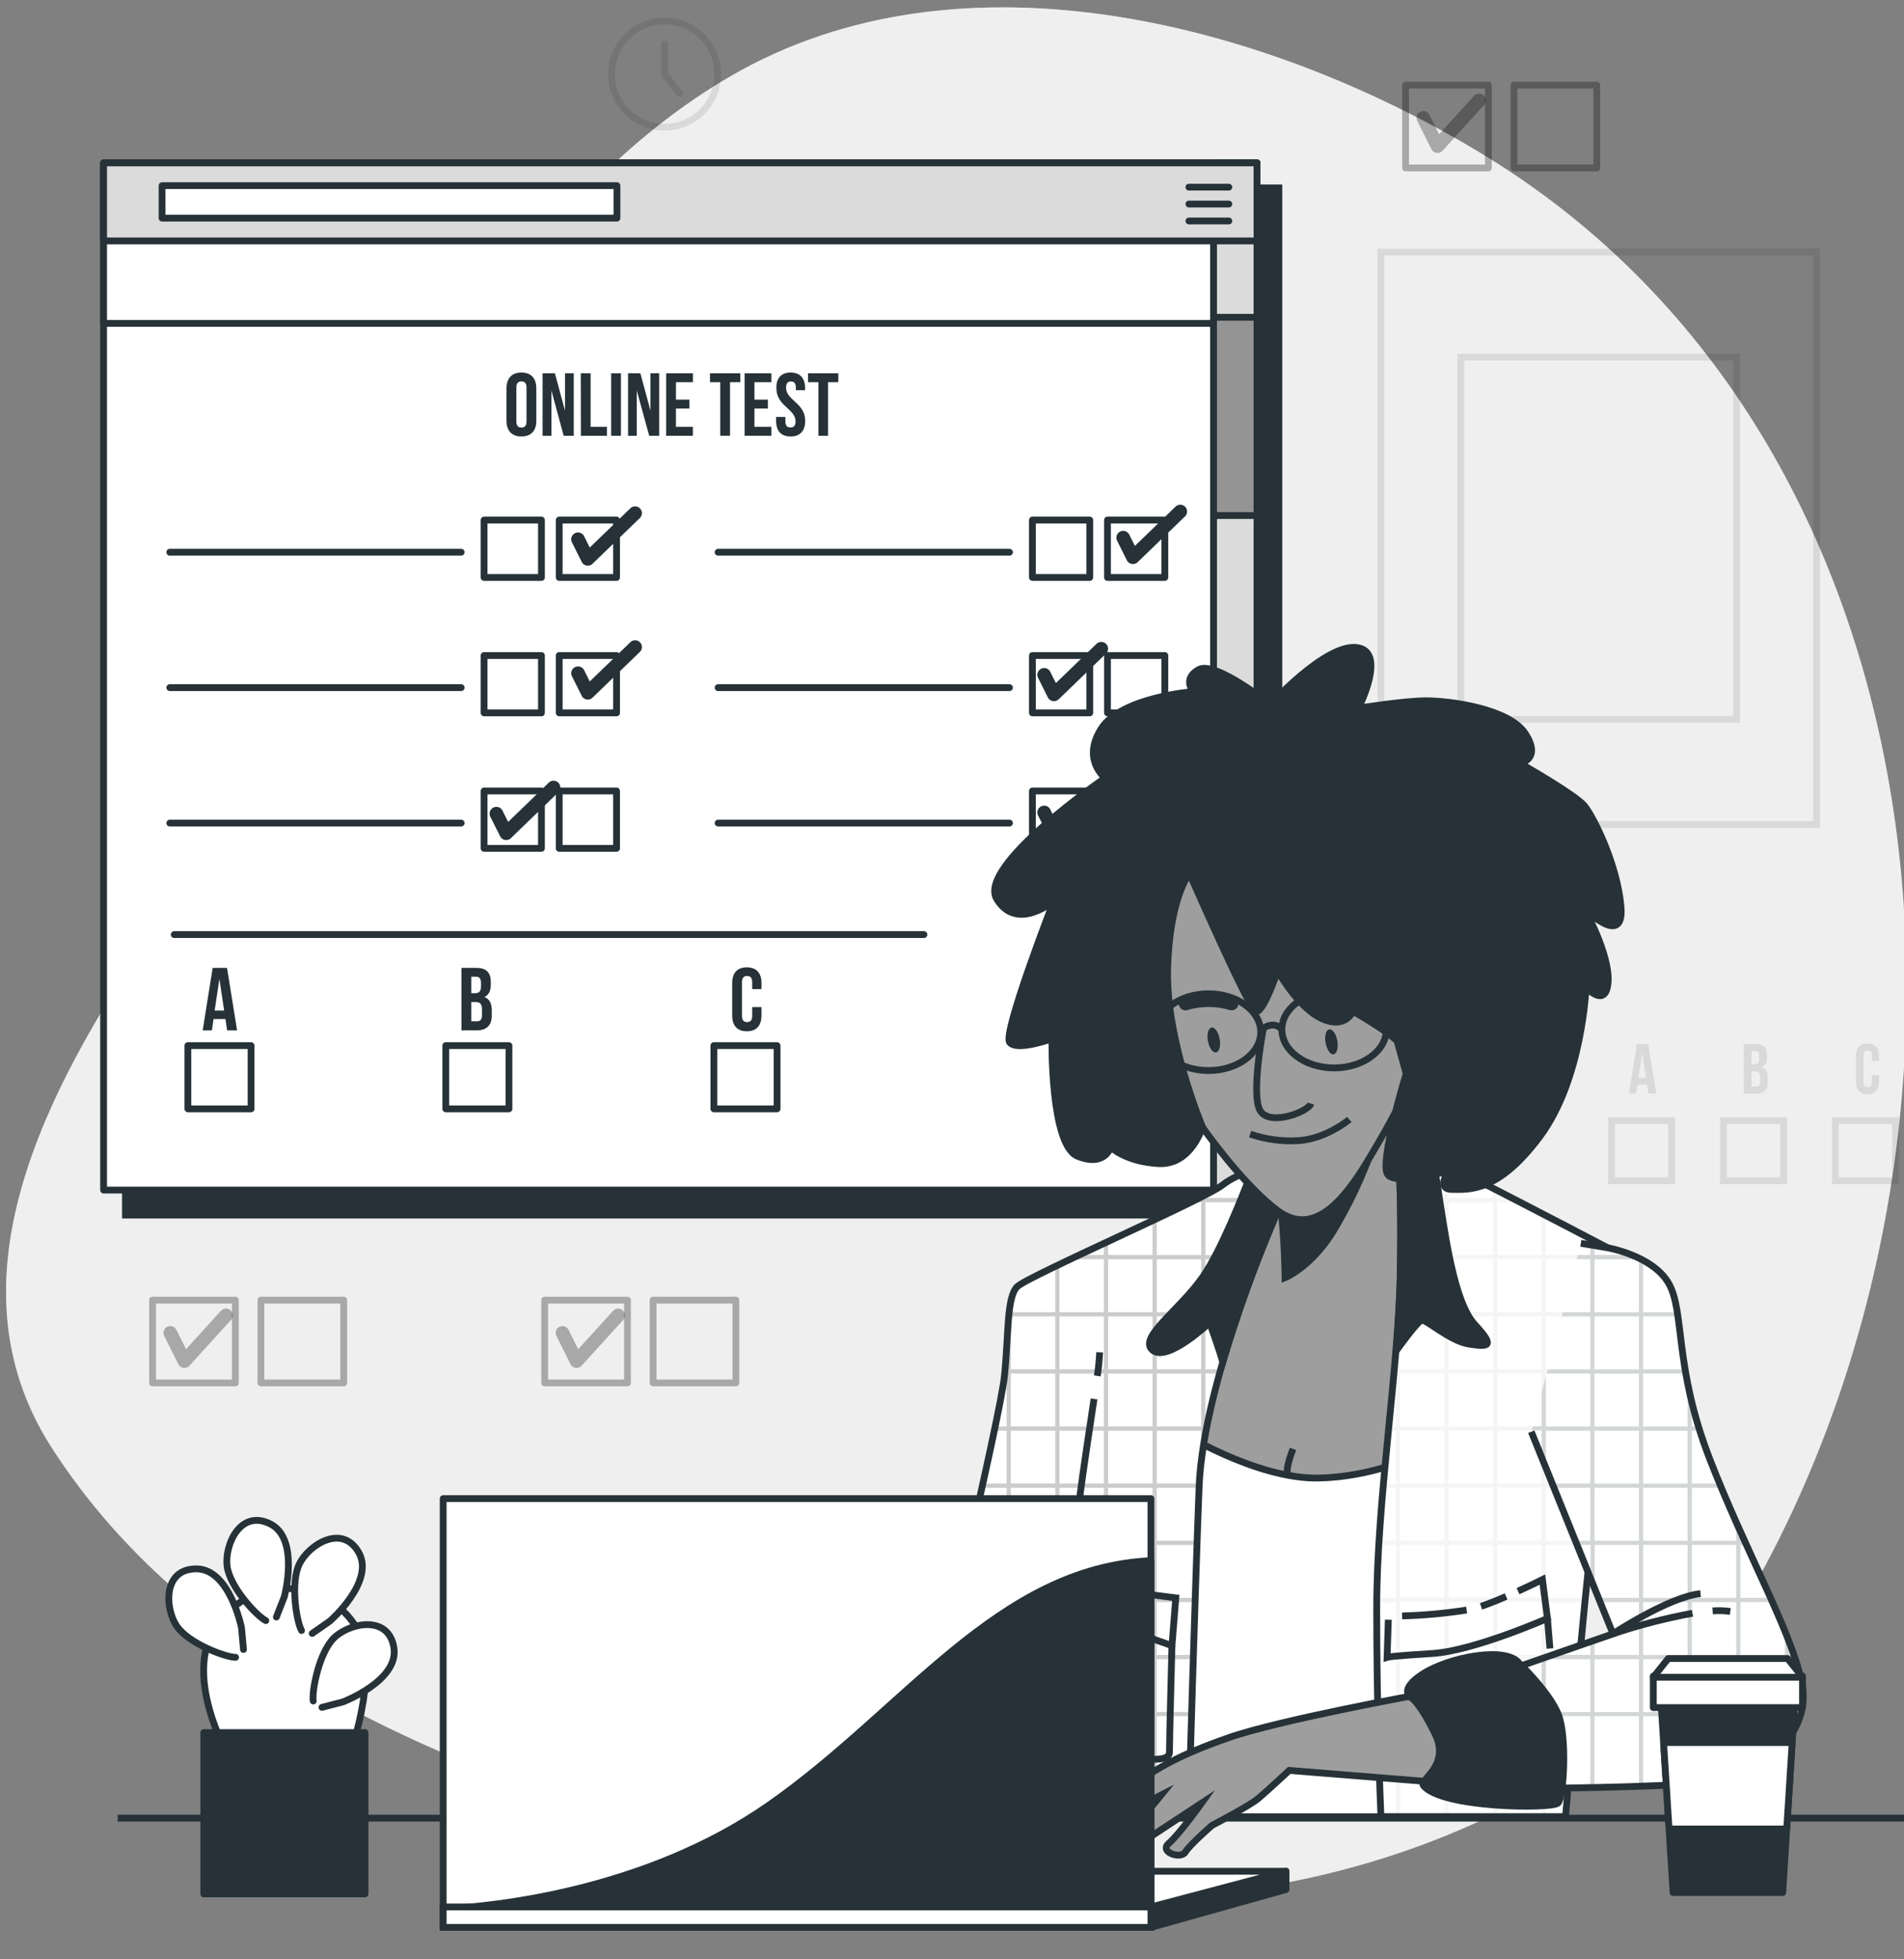 <svg width="280" height="288" viewBox="0 0 280 288" fill="none" xmlns="http://www.w3.org/2000/svg">
<rect x="0" y="0" width="280" height="288" fill="#808080" stroke="none"/>
<g clip-path="url(#clip0_580_1025)">
<path d="M235.857 257.11C245.809 250.088 253.959 240.812 259.643 230.04C295.196 163.43 287.166 65.21 218.696 23.082C187.049 3.614 141.5 -8.708 107.29 11.289C79.549 27.505 62.543 58.039 48.474 85.817C39.635 103.314 32.351 122.092 21.454 138.438C7.322 159.636 -8.234 187.95 7.471 212.581C28.874 246.131 69.298 261.451 105.953 271.54C145.723 282.481 190.445 284.036 227.18 262.689C230.154 260.96 233.046 259.1 235.857 257.11Z" fill="#C8C8C8"/>
<path opacity="0.7" d="M235.857 257.11C245.809 250.088 253.959 240.812 259.643 230.04C295.196 163.43 287.166 65.21 218.696 23.082C187.049 3.614 141.5 -8.708 107.29 11.289C79.549 27.505 62.543 58.039 48.474 85.817C39.635 103.314 32.351 122.092 21.454 138.438C7.322 159.636 -8.234 187.95 7.471 212.581C28.874 246.131 69.298 261.451 105.953 271.54C145.723 282.481 190.445 284.036 227.18 262.689C230.154 260.96 233.046 259.1 235.857 257.11Z" fill="white"/>
<g opacity="0.3">
<path opacity="0.3" d="M267.144 37.052H203.078V121.19H267.144V37.052Z" stroke="black" stroke-miterlimit="10"/>
<path opacity="0.3" d="M255.388 52.49H214.834V105.752H255.388V52.49Z" stroke="black" stroke-miterlimit="10"/>
</g>
<path d="M188.069 27.623H18.45V178.607H188.069V27.623Z" fill="#263238" stroke="#263238" stroke-miterlimit="10"/>
<path d="M184.853 23.947H15.234V174.931H184.853V23.947Z" fill="white" stroke="#263238" stroke-linecap="round" stroke-linejoin="round"/>
<path d="M151.825 84.878H160.259V76.444H151.825V84.878Z" fill="white" stroke="#263238" stroke-linecap="round" stroke-linejoin="round"/>
<path d="M162.866 84.878H171.3V76.444H162.866V84.878Z" fill="white" stroke="#263238" stroke-linecap="round" stroke-linejoin="round"/>
<path d="M148.454 81.171H105.604" stroke="#263238" stroke-linecap="round" stroke-linejoin="round"/>
<path d="M151.825 104.788H160.259V96.354H151.825V104.788Z" fill="white" stroke="#263238" stroke-linecap="round" stroke-linejoin="round"/>
<path d="M162.866 104.788H171.3V96.354H162.866V104.788Z" fill="white" stroke="#263238" stroke-linecap="round" stroke-linejoin="round"/>
<path d="M148.454 101.075H105.604" stroke="#263238" stroke-linecap="round" stroke-linejoin="round"/>
<path d="M151.825 124.698H160.259V116.264H151.825V124.698Z" fill="white" stroke="#263238" stroke-linecap="round" stroke-linejoin="round"/>
<path d="M162.866 124.698H171.3V116.264H162.866V124.698Z" fill="white" stroke="#263238" stroke-linecap="round" stroke-linejoin="round"/>
<path d="M148.454 120.985H105.604" stroke="#263238" stroke-linecap="round" stroke-linejoin="round"/>
<path d="M71.189 84.878H79.624V76.444H71.189V84.878Z" fill="white" stroke="#263238" stroke-linecap="round" stroke-linejoin="round"/>
<path d="M82.236 84.878H90.67V76.444H82.236V84.878Z" fill="white" stroke="#263238" stroke-linecap="round" stroke-linejoin="round"/>
<path d="M67.818 81.171H24.968" stroke="#263238" stroke-linecap="round" stroke-linejoin="round"/>
<path d="M71.189 104.788H79.624V96.354H71.189V104.788Z" fill="white" stroke="#263238" stroke-linecap="round" stroke-linejoin="round"/>
<path d="M82.236 104.788H90.67V96.354H82.236V104.788Z" fill="white" stroke="#263238" stroke-linecap="round" stroke-linejoin="round"/>
<path d="M67.818 101.075H24.968" stroke="#263238" stroke-linecap="round" stroke-linejoin="round"/>
<path d="M71.189 124.698H79.624V116.264H71.189V124.698Z" fill="white" stroke="#263238" stroke-linecap="round" stroke-linejoin="round"/>
<path d="M82.236 124.698H90.67V116.264H82.236V124.698Z" fill="white" stroke="#263238" stroke-linecap="round" stroke-linejoin="round"/>
<path d="M67.818 120.985H24.968" stroke="#263238" stroke-linecap="round" stroke-linejoin="round"/>
<path d="M36.923 153.696H27.63V162.989H36.923V153.696Z" fill="white" stroke="#263238" stroke-linecap="round" stroke-linejoin="round"/>
<path d="M74.846 153.696H65.554V162.989H74.846V153.696Z" fill="white" stroke="#263238" stroke-linecap="round" stroke-linejoin="round"/>
<path d="M114.275 153.696H104.982V162.989H114.275V153.696Z" fill="white" stroke="#263238" stroke-linecap="round" stroke-linejoin="round"/>
<path d="M85.003 79.267L86.44 82.153L93.4 75.43" stroke="#263238" stroke-width="2" stroke-linecap="round" stroke-linejoin="round"/>
<path d="M85.003 98.954L86.44 101.834L93.4 95.11" stroke="#263238" stroke-width="2" stroke-linecap="round" stroke-linejoin="round"/>
<path d="M72.999 119.598L74.442 122.478L81.402 115.754" stroke="#263238" stroke-width="2" stroke-linecap="round" stroke-linejoin="round"/>
<path d="M165.173 79.031L166.61 81.911L173.57 75.187" stroke="#263238" stroke-width="2" stroke-linecap="round" stroke-linejoin="round"/>
<path d="M153.554 99.19L154.991 102.07L161.951 95.352" stroke="#263238" stroke-width="2" stroke-linecap="round" stroke-linejoin="round"/>
<path d="M153.554 119.418L154.991 122.297L161.951 115.58" stroke="#263238" stroke-width="2" stroke-linecap="round" stroke-linejoin="round"/>
<path d="M184.853 23.947H15.234V47.533H184.853V23.947Z" fill="white" stroke="#263238" stroke-linecap="round" stroke-linejoin="round"/>
<path d="M184.853 23.947H178.465V174.931H184.853V23.947Z" fill="#DBDBDB" stroke="#263238" stroke-linecap="round" stroke-linejoin="round"/>
<path d="M184.853 46.638H178.465V75.778H184.853V46.638Z" fill="#949494" stroke="#263238" stroke-linecap="round" stroke-linejoin="round"/>
<path d="M184.853 23.947H15.234V35.416H184.853V23.947Z" fill="#DBDBDB" stroke="#263238" stroke-linecap="round" stroke-linejoin="round"/>
<path d="M90.726 27.287H23.836V32.064H90.726V27.287Z" fill="white" stroke="#263238" stroke-linecap="round" stroke-linejoin="round"/>
<path d="M174.839 27.511H180.711" stroke="#263238" stroke-linecap="round" stroke-linejoin="round"/>
<path d="M174.839 29.993H180.711" stroke="#263238" stroke-linecap="round" stroke-linejoin="round"/>
<path d="M174.839 32.481H180.711" stroke="#263238" stroke-linecap="round" stroke-linejoin="round"/>
<path d="M74.486 57.075C74.486 55.6 75.263 54.761 76.681 54.761C78.1 54.761 78.871 55.6 78.871 57.075V61.852C78.871 63.319 78.1 64.159 76.681 64.159C75.263 64.159 74.486 63.319 74.486 61.852V57.075ZM75.935 61.945C75.935 62.598 76.221 62.847 76.681 62.847C77.142 62.847 77.428 62.598 77.428 61.945V56.969C77.428 56.309 77.142 56.061 76.681 56.061C76.221 56.061 75.935 56.309 75.935 56.969V61.945Z" fill="#263238"/>
<path d="M81.091 57.404V64.053H79.791V54.867H81.601L83.088 60.365V54.867H84.375V64.053H82.889L81.091 57.404Z" fill="#263238"/>
<path d="M85.408 54.867H86.857V62.741H89.252V64.053H85.426L85.408 54.867Z" fill="#263238"/>
<path d="M89.874 54.867H91.317V64.053H89.874V54.867Z" fill="#263238"/>
<path d="M93.643 57.404V64.053H92.362V54.867H94.172L95.658 60.365V54.867H96.94V64.053H95.472L93.643 57.404Z" fill="#263238"/>
<path d="M99.403 58.742H101.387V60.054H99.403V62.741H101.891V64.053H97.96V54.867H101.897V56.179H99.409L99.403 58.742Z" fill="#263238"/>
<path d="M104.41 54.867H108.87V56.179H107.358V64.053H105.915V56.179H104.41V54.867Z" fill="#263238"/>
<path d="M110.947 58.742H112.925V60.054H110.947V62.741H113.435V64.053H109.498V54.867H113.435V56.179H110.947V58.742Z" fill="#263238"/>
<path d="M116.272 54.761C117.677 54.761 118.399 55.6 118.399 57.075V57.361H117.037V56.981C117.037 56.322 116.775 56.073 116.315 56.073C115.855 56.073 115.594 56.322 115.594 56.981C115.594 58.847 118.411 59.227 118.411 61.852C118.411 63.319 117.677 64.159 116.259 64.159C114.841 64.159 114.132 63.319 114.132 61.852V61.285H115.5V61.945C115.5 62.598 115.786 62.834 116.247 62.834C116.707 62.834 116.993 62.598 116.993 61.945C116.993 60.079 114.175 59.699 114.175 57.075C114.132 55.6 114.872 54.761 116.272 54.761Z" fill="#263238"/>
<path d="M118.822 54.867H123.282V56.179H121.776V64.053H120.352V56.179H118.84L118.822 54.867Z" fill="#263238"/>
<path d="M34.864 151.457H33.402L33.154 149.79H31.406L31.157 151.457H29.807L31.275 142.27H33.39L34.864 151.457ZM31.567 148.54H32.961L32.264 143.893L31.567 148.54Z" fill="#263238"/>
<path d="M72.178 144.366V144.689C72.178 145.635 71.892 146.238 71.245 146.555C72.022 146.854 72.321 147.551 72.321 148.521V149.274C72.321 150.692 71.575 151.451 70.132 151.451H67.861V142.27H70.038C71.537 142.27 72.178 142.966 72.178 144.366ZM69.304 143.564V145.989H69.87C70.405 145.989 70.735 145.753 70.735 145.019V144.509C70.735 143.85 70.511 143.564 70.001 143.564H69.304ZM69.304 147.296V150.119H70.132C70.617 150.119 70.878 149.895 70.878 149.211V148.415C70.878 147.557 70.604 147.296 69.951 147.296H69.304Z" fill="#263238"/>
<path d="M111.98 148.03V149.274C111.98 150.748 111.246 151.587 109.827 151.587C108.409 151.587 107.675 150.748 107.675 149.274V144.497C107.675 143.029 108.409 142.189 109.827 142.189C111.246 142.189 111.98 143.029 111.98 144.497V145.392H110.617V144.366C110.617 143.707 110.325 143.458 109.865 143.458C109.404 143.458 109.118 143.707 109.118 144.366V149.342C109.118 150.001 109.411 150.238 109.865 150.238C110.319 150.238 110.617 150.001 110.617 149.342V148.03H111.98Z" fill="#263238"/>
<path d="M25.621 137.375H135.871" stroke="#263238" stroke-linecap="round" stroke-linejoin="round"/>
<path opacity="0.3" d="M206.704 24.687H218.877V12.514L206.704 12.514V24.687Z" stroke="black" stroke-linecap="round" stroke-linejoin="round"/>
<path opacity="0.3" d="M222.646 24.687H234.818V12.514L222.646 12.514V24.687Z" stroke="black" stroke-linecap="round" stroke-linejoin="round"/>
<path opacity="0.3" d="M209.322 17.329L211.4 21.484L217.508 14.76" stroke="black" stroke-width="2" stroke-linecap="round" stroke-linejoin="round"/>
<path opacity="0.3" d="M22.437 203.276H34.609V191.103H22.437V203.276Z" stroke="black" stroke-linecap="round" stroke-linejoin="round"/>
<path opacity="0.3" d="M38.372 203.276H50.545V191.103H38.372V203.276Z" stroke="black" stroke-linecap="round" stroke-linejoin="round"/>
<path opacity="0.3" d="M25.043 195.917L27.12 200.072L33.228 193.348" stroke="black" stroke-width="2" stroke-linecap="round" stroke-linejoin="round"/>
<path opacity="0.3" d="M80.102 203.276H92.274V191.103H80.102V203.276Z" stroke="black" stroke-linecap="round" stroke-linejoin="round"/>
<path opacity="0.3" d="M96.044 203.276H108.217V191.103H96.044V203.276Z" stroke="black" stroke-linecap="round" stroke-linejoin="round"/>
<path opacity="0.3" d="M82.714 195.917L84.792 200.072L90.9 193.348" stroke="black" stroke-width="2" stroke-linecap="round" stroke-linejoin="round"/>
<g opacity="0.3">
<path opacity="0.3" d="M98.98 18.602C103.24 17.914 106.135 13.903 105.446 9.644C104.758 5.385 100.747 2.49 96.488 3.178C92.228 3.866 89.333 7.877 90.022 12.137C90.71 16.396 94.721 19.291 98.98 18.602Z" stroke="black" stroke-linecap="round" stroke-linejoin="round"/>
<path opacity="0.3" d="M99.919 13.715L97.736 10.891V6.444" stroke="black" stroke-linecap="round" stroke-linejoin="round"/>
</g>
<g opacity="0.3">
<path opacity="0.3" d="M243.558 160.737H242.401L242.202 159.418H240.796L240.597 160.737H239.546L240.715 153.453H242.388L243.558 160.737ZM240.945 158.429H242.046L241.493 154.741L240.945 158.429Z" fill="black"/>
<path opacity="0.3" d="M259.848 155.127V155.388C259.892 155.678 259.845 155.975 259.714 156.238C259.583 156.501 259.373 156.717 259.114 156.856C259.406 156.988 259.647 157.213 259.801 157.494C259.955 157.776 260.013 158.1 259.966 158.417V159.039C259.995 159.274 259.97 159.512 259.892 159.735C259.814 159.959 259.686 160.161 259.518 160.328C259.35 160.494 259.146 160.62 258.922 160.695C258.698 160.77 258.459 160.793 258.225 160.762H256.427V153.453H258.156C259.338 153.453 259.848 154.001 259.848 155.127ZM257.572 154.505V156.433H258.02C258.443 156.433 258.704 156.246 258.704 155.661V155.257C258.704 154.735 258.53 154.505 258.119 154.505H257.572ZM257.572 157.472V159.711H258.225C258.61 159.711 258.847 159.537 258.847 158.995V158.373C258.847 157.702 258.623 157.49 258.107 157.49L257.572 157.472Z" fill="black"/>
<path opacity="0.3" d="M276.344 158.05V159.014C276.344 160.183 275.765 160.849 274.639 160.849C273.513 160.849 272.929 160.183 272.929 159.014V155.226C272.929 154.057 273.513 153.391 274.639 153.391C275.765 153.391 276.344 154.057 276.344 155.226V155.935H275.261V155.126C275.261 154.604 275.031 154.411 274.67 154.411C274.31 154.411 274.048 154.604 274.048 155.126V159.064C274.048 159.586 274.278 159.773 274.67 159.773C275.062 159.773 275.261 159.586 275.261 159.064V158.05H276.344Z" fill="black"/>
<path opacity="0.3" d="M245.834 164.711H236.983V173.562H245.834V164.711Z" stroke="black" stroke-miterlimit="10"/>
<path opacity="0.3" d="M262.299 164.711H253.448V173.562H262.299V164.711Z" stroke="black" stroke-miterlimit="10"/>
<path opacity="0.3" d="M278.763 164.711H269.912V173.562H278.763V164.711Z" stroke="black" stroke-miterlimit="10"/>
</g>
<path d="M36.034 267.248H17.305" stroke="#263238" stroke-miterlimit="10"/>
<path d="M280.411 267.248H42.135" stroke="#263238" stroke-miterlimit="10"/>
<path d="M208.452 267.037L212.458 206.205L215.406 177.282L207.32 168.257L203.264 165.309C203.264 165.309 197.554 170.285 193.505 171.386C189.456 172.487 185.562 173.6 185.562 173.6C185.562 173.6 171.748 199.575 170.634 211.362C169.521 223.149 167.686 266.813 167.686 266.813L169.222 267.037H208.452Z" fill="#9E9E9E" stroke="#263238" stroke-miterlimit="10"/>
<path d="M189.463 216.885C189.463 216.885 188.772 216.53 190.153 212.973" stroke="#263238" stroke-miterlimit="10"/>
<path d="M187.839 172.978C188.526 177.893 188.906 182.845 188.977 187.807C188.977 187.807 193.126 186.146 196.441 180.343C198.273 177.228 199.849 173.971 201.156 170.602L187.839 172.978Z" fill="#263238" stroke="#263238" stroke-miterlimit="10"/>
<path d="M208.452 267.037L212.054 212.344C208.521 214.148 201.548 217.127 193.854 217.258C184.636 217.414 173.222 210.254 173.222 210.254L170.653 211.262C170.653 211.293 170.653 211.33 170.653 211.362C169.546 223.18 167.705 266.813 167.705 266.813L169.241 267.037H208.452Z" fill="white" stroke="#263238" stroke-miterlimit="10"/>
<path d="M202.456 236.422C202.456 250.51 202.941 264.064 203.078 267.024H230.228C230.602 262.633 232.94 235.302 234.141 225.506C235.453 214.801 244.062 198.866 244.062 193.162C244.062 187.458 245.809 188.36 237.947 184.211C230.085 180.063 212.744 171.106 210.343 170.011C207.942 168.916 205.317 166.279 205.317 166.279C205.317 166.279 206.188 171.74 205.939 186.587C205.69 201.434 202.456 220.493 202.456 236.422Z" fill="white"/>
<g opacity="0.2">
<path opacity="0.2" d="M205.317 166.335C205.641 168.919 205.828 171.519 205.877 174.122V166.864C205.529 166.546 205.317 166.335 205.317 166.335Z" fill="black"/>
<path opacity="0.2" d="M241.02 201.882V203.748C241.232 203.182 241.443 202.635 241.642 202.094V201.87H241.723C241.804 201.665 241.878 201.453 241.953 201.248H241.642V193.504H244.049C244.049 193.411 244.049 193.311 244.049 193.218C244.049 193.124 244.049 192.994 244.049 192.882H241.642V186.251C241.449 186.133 241.244 186.021 241.02 185.897V192.882H234.489V185.107H239.54L238.37 184.485H234.489V182.432L233.867 182.103V184.466H227.336V178.707L226.714 178.383V184.466H220.183V176.71H223.436L222.23 176.088H220.183V175.037L219.561 174.713V176.088H213.03V171.392C212.812 171.28 212.607 171.174 212.408 171.081V176.088H205.939C205.939 176.293 205.939 176.498 205.939 176.71H212.408V184.485H205.995C205.995 184.69 205.995 184.895 205.995 185.107H212.408V192.882H205.877V189.927C205.753 192.963 205.529 196.147 205.255 199.388V201.254H205.093L205.037 201.876H205.255V209.676H204.322L204.26 210.298H205.286V218.073H203.52L203.464 218.695H205.286V226.47H202.86L202.823 227.092H205.311V234.867H202.556C202.556 235.078 202.556 235.284 202.556 235.489H205.317V243.264H202.574C202.574 243.475 202.574 243.681 202.574 243.886H205.311V251.661H202.699C202.699 251.872 202.699 252.078 202.699 252.283H205.299V267.055H205.921V252.264H212.408V267.037H213.03V252.264H219.561V267.037H220.183V252.264H226.714V267.037H227.336V252.264H231.522C231.522 252.059 231.522 251.854 231.578 251.642H227.336V243.886H232.312C232.312 243.681 232.356 243.475 232.374 243.264H227.336V235.489H233.083C233.083 235.277 233.121 235.078 233.146 234.867H227.336V227.092H233.867V227.919L234.141 225.537C234.228 224.84 234.346 224.119 234.489 223.379V218.695H235.652L235.839 218.073H234.489V210.298H238.532C238.613 210.093 238.688 209.881 238.768 209.676H234.489V201.901L241.02 201.882ZM234.489 193.504H241.02V201.279H234.489V193.504ZM212.408 251.642H205.877V243.886H212.408V251.642ZM212.408 243.245H205.877V235.47H212.408V243.245ZM212.408 234.848H205.877V227.092H212.408V234.848ZM212.408 226.451H205.877V218.676H212.408V226.451ZM212.408 218.054H205.877V210.298H212.408V218.054ZM212.408 209.657H205.877V201.882H212.408V209.657ZM212.408 201.26H205.877V193.504H212.408V201.26ZM219.561 251.642H213.03V243.886H219.561V251.642ZM219.561 243.245H213.03V235.47H219.561V243.245ZM219.561 234.848H213.03V227.092H219.561V234.848ZM219.561 226.451H213.03V218.676H219.561V226.451ZM219.561 218.054H213.03V210.298H219.561V218.054ZM219.561 209.657H213.03V201.882H219.561V209.657ZM219.561 201.26H213.03V193.504H219.561V201.26ZM219.561 192.863H213.03V185.088H219.561V192.863ZM219.561 184.466H213.03V176.71H219.561V184.466ZM226.714 251.642H220.183V243.886H226.714V251.642ZM226.714 243.245H220.183V235.47H226.714V243.245ZM226.714 234.848H220.183V227.092H226.714V234.848ZM226.714 226.451H220.183V218.676H226.714V226.451ZM226.714 218.054H220.183V210.298H226.714V218.054ZM226.714 209.657H220.183V201.882H226.714V209.657ZM226.714 201.26H220.183V193.504H226.714V201.26ZM226.714 192.863H220.183V185.088H226.714V192.863ZM233.867 226.451H227.336V218.676H233.867V226.451ZM233.867 218.054H227.336V210.298H233.867V218.054ZM233.867 209.657H227.336V201.882H233.867V209.657ZM233.867 201.26H227.336V193.504H233.867V201.26ZM233.867 192.863H227.336V185.088H233.867V192.863Z" fill="black"/>
</g>
<path d="M202.456 236.422C202.456 250.51 202.941 264.064 203.078 267.024H230.228C230.602 262.633 232.94 235.302 234.141 225.506C235.453 214.801 244.062 198.866 244.062 193.162C244.062 187.458 245.809 188.36 237.947 184.211C230.085 180.063 212.744 171.106 210.343 170.011C207.942 168.916 205.317 166.279 205.317 166.279C205.317 166.279 206.188 171.74 205.939 186.587C205.69 201.434 202.456 220.493 202.456 236.422Z" stroke="#263238" stroke-miterlimit="10"/>
<path d="M205.317 166.335C205.317 166.335 206.188 171.796 205.939 186.643C205.89 190.375 205.635 194.406 205.317 198.561C206.064 197.534 208.471 194.257 209.049 194.07C209.702 193.852 213.198 197.13 216.034 197.566C218.871 198.001 219.965 198.001 216.911 194.723C213.857 191.445 212.557 181.841 211.45 174.632C211.24 173.089 210.9 171.566 210.436 170.079H210.362C207.936 168.96 205.317 166.335 205.317 166.335Z" fill="#263238" stroke="#263238" stroke-miterlimit="10"/>
<path d="M223.237 233.884C225.246 232.97 226.826 232.18 226.826 232.18L227.566 237.89C227.566 237.89 216.694 242.679 210.617 243.046C204.54 243.413 203.986 243.6 203.986 243.6L204.167 238.076" stroke="#263238" stroke-miterlimit="10"/>
<path d="M217.794 236.117C218.908 235.744 220.214 235.215 221.489 234.662" stroke="#263238" stroke-miterlimit="10"/>
<path d="M206.188 237.523C209.367 237.442 212.538 237.153 215.68 236.658" stroke="#263238" stroke-miterlimit="10"/>
<path d="M227.566 237.89L227.933 242.312" stroke="#263238" stroke-miterlimit="10"/>
<path d="M144.23 267.037H174.783C174.852 264.642 175.735 234.208 176.332 218.676C176.954 202.504 187.926 177.973 187.926 177.973C187.926 177.973 189.394 174.514 187.839 172.959C186.284 171.404 182.552 172.026 179.753 174.203C176.954 176.38 151.141 187.576 149.586 189.131C148.031 190.686 148.342 195.973 147.72 202.193C147.098 208.413 136.835 251.331 136.835 251.331C136.835 251.331 134.036 251.953 133.103 252.575C132.17 253.197 132.17 255.063 132.17 255.063C132.17 255.063 133.414 255.374 137.146 257.24C140.579 258.957 143.745 265.923 144.23 267.037Z" fill="white"/>
<path opacity="0.2" d="M183.796 185.088V188.267C184.008 187.695 184.213 187.141 184.418 186.606V185.088H185.003L185.245 184.466H184.418V176.71H188.337C188.38 176.517 188.43 176.306 188.461 176.088H184.418V172.182C184.213 172.213 184.008 172.244 183.796 172.294V176.088H177.265V175.665L176.643 175.982V176.088H176.432L175.188 176.71H176.643V184.485H170.112V179.136L169.49 179.428V184.466H162.959V182.482L162.337 182.775V184.466H158.723L157.405 185.088H162.337V192.882H155.806V185.853L155.184 186.152V192.882H148.653V191.315C148.303 193.58 148.096 195.865 148.031 198.157V201.267H147.807L147.751 201.889H148.031V209.676H146.358L146.227 210.298H148.031V218.073H144.542C144.498 218.278 144.449 218.49 144.405 218.695H148.031V226.47H142.651C142.601 226.682 142.558 226.887 142.508 227.092H148.031V234.867H141.5V231.446L140.878 234.133V234.836H140.717L140.573 235.458H140.878V243.264H138.751L138.602 243.886H140.878V251.661H135.597C134.963 251.831 134.34 252.038 133.731 252.283V255.667C133.918 255.741 134.123 255.828 134.353 255.934V252.283H140.878V260.991C141.096 261.302 141.301 261.613 141.5 261.93V252.289H148.031V267.062H148.653V252.264H155.184V267.037H155.806V252.264H162.337V267.037H162.959V252.264H169.49V267.037H170.112V252.264H175.219V251.642H170.112V243.886H175.48V243.264H170.112V235.489H175.748V234.867H170.112V227.092H176.027C176.027 226.887 176.027 226.675 176.027 226.47H170.112V218.695H176.332C176.332 218.49 176.332 218.285 176.363 218.073H170.112V210.298H176.643V214.895C176.805 213.57 177.01 212.208 177.265 210.827V210.298H177.365C177.402 210.093 177.446 209.888 177.483 209.676H177.265V201.901H179.349C179.405 201.696 179.467 201.491 179.523 201.279H177.265V193.504H181.93C182.005 193.299 182.073 193.087 182.142 192.882H177.265V185.107L183.796 185.088ZM177.265 176.71H183.796V184.485H177.265V176.71ZM148.031 251.661H141.5V243.886H148.031V251.661ZM148.031 243.264H141.5V235.489H148.031V243.264ZM155.184 251.661H148.653V243.886H155.184V251.661ZM155.184 243.264H148.653V235.489H155.184V243.264ZM155.184 234.867H148.653V227.092H155.184V234.867ZM155.184 226.47H148.653V218.695H155.184V226.47ZM155.184 218.073H148.653V210.298H155.184V218.073ZM155.184 209.676H148.653V201.901H155.184V209.676ZM155.184 201.279H148.653V193.504H155.184V201.279ZM162.337 251.661H155.806V243.886H162.337V251.661ZM162.337 243.264H155.806V235.489H162.337V243.264ZM162.337 234.867H155.806V227.092H162.337V234.867ZM162.337 226.47H155.806V218.695H162.337V226.47ZM162.337 218.073H155.806V210.298H162.337V218.073ZM162.337 209.676H155.806V201.901H162.337V209.676ZM162.337 201.279H155.806V193.504H162.337V201.279ZM169.49 251.661H162.959V243.886H169.49V251.661ZM169.49 243.264H162.959V235.489H169.49V243.264ZM169.49 234.867H162.959V227.092H169.49V234.867ZM169.49 226.47H162.959V218.695H169.49V226.47ZM169.49 218.073H162.959V210.298H169.49V218.073ZM169.49 209.676H162.959V201.901H169.49V209.676ZM169.49 201.279H162.959V193.504H169.49V201.279ZM169.49 192.882H162.959V185.107H169.49V192.882ZM176.643 209.676H170.112V201.901H176.643V209.676ZM176.643 201.279H170.112V193.504H176.643V201.279ZM176.643 192.882H170.112V185.107H176.643V192.882Z" fill="black"/>
<path d="M144.23 267.037H174.783C174.852 264.642 175.735 234.208 176.332 218.676C176.954 202.504 187.926 177.973 187.926 177.973C187.926 177.973 189.394 174.514 187.839 172.959C186.284 171.404 182.552 172.026 179.753 174.203C176.954 176.38 151.141 187.576 149.586 189.131C148.031 190.686 148.342 195.973 147.72 202.193C147.098 208.413 136.835 251.331 136.835 251.331C136.835 251.331 134.036 251.953 133.103 252.575C132.17 253.197 132.17 255.063 132.17 255.063C132.17 255.063 133.414 255.374 137.146 257.24C140.579 258.957 143.745 265.923 144.23 267.037Z" stroke="#263238" stroke-miterlimit="10"/>
<path d="M132.17 255.082C132.17 255.082 133.414 255.393 137.146 257.259C140.878 259.125 144.299 267.211 144.299 267.211H150.326C150.706 266.079 151.632 261.961 147.409 256.948C142.433 251.039 136.835 251.35 136.835 251.35C136.835 251.35 134.036 251.972 133.103 252.594C132.17 253.216 132.17 255.082 132.17 255.082Z" fill="#263238" stroke="#263238" stroke-miterlimit="10"/>
<path d="M184.082 172.219C182.745 175.758 179.579 183.763 176.954 187.576C173.533 192.552 167.313 196.595 169.49 198.461C171.667 200.327 177.887 194.418 177.887 194.418C177.887 194.418 179.442 198.772 179.753 200.016C179.77 200.073 179.797 200.125 179.834 200.172C182.079 192.616 184.779 185.202 187.92 177.973C187.92 177.973 189.388 174.514 187.833 172.959C187.031 172.151 185.662 171.939 184.082 172.219Z" fill="#263238" stroke="#263238" stroke-miterlimit="10"/>
<path d="M161.367 202.243C161.545 201.093 161.661 199.935 161.715 198.772" stroke="#263238" stroke-miterlimit="10"/>
<path d="M156.428 267.814C156.428 267.814 157.361 247.91 157.361 236.403C157.361 228.112 159.619 214.167 160.887 205.627" stroke="#263238" stroke-miterlimit="10"/>
<path d="M157.983 232.068C157.983 232.068 162.959 233.623 165.447 233.934L172.911 234.867L172.345 241.914C172.345 241.914 171.978 241.709 166.38 239.843C160.782 237.977 157.361 236.422 157.361 236.422" stroke="#263238" stroke-miterlimit="10"/>
<path d="M172.345 241.896C172.345 241.896 171.978 255.704 171.978 257.57C171.978 259.436 166.38 258.192 166.38 258.192" stroke="#263238" stroke-miterlimit="10"/>
<path d="M176.811 165.651C176.811 165.651 182.676 174.085 187.926 177.973C193.176 181.86 197.654 176.418 201.156 170.583C204.658 164.749 206.99 160.47 208.738 155.413C210.486 150.356 208.738 141.996 201.741 135.384C194.743 128.772 178.397 119.044 174.317 124.101C170.236 129.158 166.343 140.273 169.061 149.771C170.684 155.481 173.308 160.858 176.811 165.651Z" fill="#9E9E9E" stroke="#263238" stroke-miterlimit="10"/>
<path d="M174.342 147.507C176.555 146.844 178.914 146.844 181.128 147.507" stroke="#263238" stroke-width="2" stroke-miterlimit="10" stroke-linecap="round"/>
<path d="M179.361 152.713C179.548 153.721 179.311 154.61 178.832 154.697C178.353 154.785 177.825 154.038 177.638 153.024C177.451 152.01 177.688 151.127 178.167 151.04C178.646 150.953 179.174 151.699 179.361 152.713Z" fill="#263238"/>
<path d="M196.665 152.981C196.846 153.988 196.609 154.847 196.136 154.965C195.664 155.083 195.129 154.305 194.942 153.292C194.756 152.278 194.992 151.395 195.471 151.307C195.95 151.22 196.479 151.967 196.665 152.981Z" fill="#263238"/>
<path d="M183.846 166.696C186.093 167.47 188.47 167.8 190.843 167.666C194.93 167.473 198.432 164.556 198.432 164.556" stroke="#263238" stroke-miterlimit="10"/>
<path d="M174.92 128.399C174.92 128.399 183.56 148.104 184.642 148.645C185.724 149.186 187.883 142.705 187.883 142.705C187.883 142.705 190.85 148.098 194.37 149.721C197.891 151.345 198.96 148.645 198.96 148.645C200.724 149.639 202.437 150.72 204.092 151.886L205.442 152.962L206.791 157.82C206.791 157.82 202.742 171.05 204.092 172.673C205.442 174.297 212.999 172.132 212.999 172.132C212.999 172.132 211.133 174.832 213.54 174.832C215.947 174.832 220.289 175.373 226.496 167.001C232.704 158.628 233.245 145.137 233.245 145.137C233.245 145.137 236.212 148.372 236.486 144.322C236.759 140.273 232.978 133.525 232.978 133.525C232.978 133.525 238.912 139.465 238.377 133.257C237.842 127.05 234.327 120.027 232.978 118.41C231.628 116.793 223.523 112.19 223.523 112.19C223.523 112.19 226.764 111.649 224.338 107.867C221.912 104.085 212.999 103.009 209.758 103.009C206.518 103.009 199.769 104.091 199.769 104.091C199.769 104.091 204.092 95.719 199.502 95.178C194.911 94.637 186.813 103.55 186.813 103.55C186.813 103.55 178.727 97.069 176.282 98.419C173.838 99.769 175.474 101.659 175.474 101.659C175.474 101.659 164.95 102.468 161.976 107.058C159.003 111.649 162.517 114.348 162.517 114.348C162.517 114.348 143.621 127.305 146.588 132.162C149.555 137.02 154.96 132.436 154.96 132.436C154.96 132.436 147.397 151.874 148.479 153.223C149.561 154.573 154.699 152.682 154.699 152.682C154.699 152.682 154.431 168.338 158.481 169.961C162.53 171.585 163.339 168.612 163.339 168.612C163.339 168.612 165.497 170.77 170.361 171.037C175.225 171.305 176.836 165.638 176.836 165.638C176.836 165.638 171.437 152.95 171.711 142.425C171.984 131.901 174.92 128.399 174.92 128.399Z" fill="#263238" stroke="#263238" stroke-miterlimit="10"/>
<path d="M185.793 151.133C185.793 151.133 183.846 161.247 185.401 163.387C186.956 165.526 192.404 163.387 192.79 162.224" fill="#9E9E9E"/>
<path d="M185.793 151.133C185.793 151.133 183.846 161.247 185.401 163.387C186.956 165.526 192.404 163.387 192.79 162.224" stroke="#263238" stroke-miterlimit="10"/>
<path d="M177.719 157.359C181.961 157.359 185.4 154.834 185.4 151.718C185.4 148.602 181.961 146.076 177.719 146.076C173.476 146.076 170.037 148.602 170.037 151.718C170.037 154.834 173.476 157.359 177.719 157.359Z" stroke="#263238" stroke-miterlimit="10"/>
<path d="M196.192 156.974C200.435 156.974 203.874 154.448 203.874 151.332C203.874 148.217 200.435 145.691 196.192 145.691C191.95 145.691 188.511 148.217 188.511 151.332C188.511 154.448 191.95 156.974 196.192 156.974Z" stroke="#263238" stroke-miterlimit="10"/>
<path d="M185.792 151.133C185.792 151.133 187.347 149.97 188.511 151.332" stroke="#263238" stroke-miterlimit="10"/>
<path d="M121.789 258.758C121.789 258.758 131.554 256.003 134.558 255.505C137.562 255.007 143.577 260.512 144.579 263.516C145.58 266.521 144.299 267.192 144.299 267.192L124.289 266.527L121.789 258.758Z" fill="#9E9E9E" stroke="#263238" stroke-miterlimit="10"/>
<path d="M125.328 257.788C125.328 257.788 132.699 260.549 134.54 261.656C136.381 262.764 135.827 264.972 134.726 266.073C133.398 267.183 131.814 267.944 130.117 268.287C128.4 268.385 126.678 268.385 124.961 268.287C122.753 268.1 120.725 268.474 118.884 268.474C117.043 268.474 111.513 267.92 111.513 267.92L109.853 266.813C109.853 266.813 106.743 267.733 104.329 268.679C101.916 269.624 102.669 267.572 104.51 266.097C106.351 264.623 110.96 260.941 111.7 260.574C112.44 260.207 121.832 257.464 121.832 257.464L125.328 257.788Z" fill="#9E9E9E" stroke="#263238" stroke-miterlimit="10"/>
<path d="M128.09 258.522C128.09 258.522 123.294 256.313 122.007 256.313C120.719 256.313 111.507 259.423 110.22 260.363C108.932 261.302 107.638 270.128 108.559 270.682C109.48 271.235 110.22 269.575 110.425 268.474C110.63 267.373 113.193 261.47 113.193 261.47L111.327 270.868C111.327 270.868 112.067 272.336 112.801 271.049C113.535 269.761 118.144 260.916 118.511 260.363C118.994 259.849 119.554 259.415 120.172 259.075C120.172 259.075 119.251 263.131 118.511 266.999C117.771 270.868 118.331 271.975 119.438 272.156C120.545 272.336 121.092 269.761 121.646 268.474C122.199 267.186 124.594 259.809 124.594 259.809" fill="#9E9E9E"/>
<path d="M128.09 258.522C128.09 258.522 123.294 256.313 122.007 256.313C120.719 256.313 111.507 259.423 110.22 260.363C108.932 261.302 107.638 270.128 108.559 270.682C109.48 271.235 110.22 269.575 110.425 268.474C110.63 267.373 113.193 261.47 113.193 261.47L111.327 270.868C111.327 270.868 112.067 272.336 112.801 271.049C113.535 269.761 118.144 260.916 118.511 260.363C118.994 259.849 119.554 259.415 120.172 259.075C120.172 259.075 119.251 263.131 118.511 266.999C117.771 270.868 118.331 271.975 119.438 272.156C120.545 272.336 121.092 269.761 121.646 268.474C122.199 267.186 124.594 259.809 124.594 259.809" stroke="#263238" stroke-miterlimit="10"/>
<path d="M133.414 262.21C133.414 262.21 127.89 267.92 127.15 269.208C126.41 270.495 126.416 270.682 128.444 270.682C130.472 270.682 136.735 266.626 137.283 266.073C137.83 265.519 137.656 263.865 136.362 262.758C135.95 262.437 135.467 262.221 134.955 262.125C134.442 262.03 133.913 262.059 133.414 262.21Z" fill="#9E9E9E" stroke="#263238" stroke-miterlimit="10"/>
<path d="M167.91 261.576C167.91 261.576 160.54 263.958 158.73 265.308C156.919 266.657 154.307 268.144 154.873 268.598C155.439 269.052 157.255 268.598 157.821 268.144C158.387 267.69 160.994 267.236 160.994 267.236C160.994 267.236 164.054 265.42 166.436 263.952C168.818 262.484 170.628 260.891 167.91 261.576Z" fill="#9E9E9E" stroke="#263238" stroke-miterlimit="10"/>
<path d="M208.595 249.098C208.595 249.098 188.069 252.83 180.642 255.437C173.216 258.043 170.261 259.859 166.548 262.484C162.834 265.109 155.308 270.066 156.428 270.937C157.547 271.808 161.447 268.754 162.107 268.1C162.766 267.447 167.562 265.482 167.562 265.482L170.771 263.84C170.771 263.84 165.938 269.792 164.197 271.304C162.455 272.815 163.631 273.761 164.943 273.325C166.255 272.89 168.731 270.284 168.731 270.284L176.711 265.034C176.711 265.034 173.433 269.624 171.903 270.931C170.373 272.237 173.651 273.338 174.31 272.243C174.97 271.148 178.241 268.312 178.241 268.312C178.241 268.312 183.696 265.476 185.009 264.381C186.321 263.286 189.593 260.232 189.593 260.232L214.05 262.198C214.05 262.198 215.58 261.327 214.709 256.301C213.838 251.275 208.595 249.098 208.595 249.098Z" fill="#9E9E9E" stroke="#263238" stroke-miterlimit="10"/>
<path d="M225.19 210.447L237.201 240.154L217.763 246.921L223.224 262.863C223.224 262.863 237.182 262.9 248.104 262.241C259.027 261.582 266.69 254.995 264.942 247.139C263.194 239.283 256.644 227.919 251.401 214.378C246.158 200.837 247.781 192.764 245.38 188.615C242.979 184.466 236.206 183.372 236.206 183.372L232.474 182.75" fill="white"/>
<path opacity="0.2" d="M263.101 255.399V252.289H264.724C264.793 252.084 264.849 251.879 264.898 251.667H263.101V243.886H264.034C263.965 243.687 263.891 243.476 263.822 243.264H263.101V241.367C262.902 240.851 262.696 240.322 262.479 239.793V243.264H255.948V235.489H260.638C260.544 235.284 260.457 235.079 260.364 234.867H255.948V227.092H256.819C256.719 226.887 256.626 226.682 256.532 226.47H255.948V225.17C255.742 224.71 255.531 224.25 255.326 223.783V226.47H248.795V218.695H253.149C253.062 218.49 252.975 218.285 252.894 218.073H248.795V210.298H249.958C249.889 210.093 249.827 209.881 249.765 209.676H248.795V206.131C248.558 205.148 248.353 204.209 248.173 203.307V209.676H241.642V201.901H247.912L247.8 201.279H241.642V193.504H246.748L246.655 192.882H241.642V185.256C241.096 184.964 240.536 184.7 239.962 184.466H234.489V183.073L233.867 182.961V184.466H232.032L231.864 185.088H233.867V192.882H229.824L229.662 193.504H233.873V201.279H227.609L227.442 201.901H233.867V209.676H227.336V202.299L226.714 204.657V209.633H225.395L225.233 210.255H226.714V214.192L227.336 215.728V210.298H233.867V218.073H228.269L228.518 218.695H233.867V226.47H231.69L231.945 227.092H233.898V231.925L234.52 233.461V227.092H241.02V234.867H235.055L235.31 235.489H241.02V243.264H234.489V241.112L233.867 241.33V243.264H228.306L226.515 243.886H226.714V251.661H220.183V246.063L219.561 246.281V251.63H219.38L220.183 253.969V252.252H226.714V262.826H227.336V252.252H233.867V262.745H234.489V252.264H241.02V262.546H241.642V252.264H248.173V262.216L248.795 262.167V252.264H255.326V260.798L255.948 260.562V252.264H262.479V256.171C262.696 255.916 262.908 255.661 263.101 255.399ZM233.867 251.667H227.336V243.886H233.867V251.667ZM241.02 251.667H234.489V243.886H241.02V251.667ZM241.02 226.476H234.489V218.701H241.02V226.476ZM241.02 218.079H234.489V210.298H241.02V218.079ZM241.02 209.682H234.489V201.907H241.02V209.682ZM241.02 201.285H234.489V193.504H241.02V201.285ZM241.02 192.888H234.489V185.113H241.02V192.888ZM248.173 251.667H241.642V243.886H248.173V251.667ZM248.173 243.27H241.642V235.495H248.173V243.27ZM248.173 234.873H241.642V227.092H248.173V234.873ZM248.173 226.476H241.642V218.701H248.173V226.476ZM248.173 218.079H241.642V210.298H248.173V218.079ZM255.326 251.667H248.795V243.886H255.326V251.667ZM255.326 243.27H248.795V235.495H255.326V243.27ZM255.326 234.873H248.795V227.092H255.326V234.873ZM255.948 251.667V243.886H262.479V251.661L255.948 251.667Z" fill="#263238"/>
<path d="M225.19 210.447L237.201 240.154L217.763 246.921L223.224 262.863C223.224 262.863 237.182 262.9 248.104 262.241C259.027 261.582 266.69 254.995 264.942 247.139C263.194 239.283 256.644 227.919 251.401 214.378C246.158 200.837 247.781 192.764 245.38 188.615C242.979 184.466 236.206 183.372 236.206 183.372L232.474 182.75" stroke="#263238" stroke-miterlimit="10"/>
<path d="M248.894 237.131C244.931 237.865 241.024 238.873 237.201 240.148C237.201 240.148 245.498 234.687 250.082 234.251" stroke="#263238" stroke-miterlimit="10"/>
<path d="M254.455 236.87C253.595 236.746 252.723 236.717 251.855 236.783" stroke="#263238" stroke-miterlimit="10"/>
<path d="M223.442 244.508C223.442 244.508 227.858 248.731 229.164 252.003C230.471 255.275 229.992 264.163 229.121 265.034C228.25 265.905 211.997 265.799 209.323 262.459C208.626 261.588 213.397 259.579 210.996 254.771C208.595 249.963 207.5 249.534 207.5 249.534C207.5 249.534 205.535 248.439 209.248 246.038C212.961 243.637 221.477 241.896 223.442 244.508Z" fill="#263238" stroke="#263238" stroke-miterlimit="10"/>
<path d="M262.162 278.183H246.04L244.024 246.312H264.177L262.162 278.183Z" fill="#263238" stroke="#263238" stroke-linejoin="round"/>
<path d="M265.073 246.362H243.135V251.002H265.073V246.362Z" fill="white" stroke="#263238" stroke-linejoin="round"/>
<path d="M265.073 246.536H243.135L245.324 243.787H262.877L265.073 246.536Z" fill="white" stroke="#263238" stroke-linejoin="round"/>
<path d="M262.752 268.835L263.555 256.14H244.646L245.448 268.835H262.752Z" fill="white" stroke="#263238" stroke-linejoin="round"/>
<path d="M169.253 280.304L189.12 275.054V277.741L169.253 283.308V280.304Z" fill="#263238" stroke="#263238" stroke-linejoin="round"/>
<path d="M189.12 275.054H85.252L65.174 280.304H169.254L189.12 275.054Z" fill="white" stroke="#263238" stroke-linejoin="round"/>
<path d="M169.254 220.281H65.174V283.308H169.254V220.281Z" fill="white" stroke="#263238" stroke-linejoin="round"/>
<path d="M169.254 229.399C146.613 230.475 133.128 251.344 113.093 265.326C94.831 278.077 72.278 280.254 65.199 280.596V283.308H169.254V229.399Z" fill="#263238" stroke="#263238" stroke-linejoin="round"/>
<path d="M169.254 280.304H65.174V283.308H169.254V280.304Z" fill="white" stroke="#263238" stroke-miterlimit="10"/>
<path d="M34.361 259.511C34.361 259.511 25.69 245.64 32.65 237.834C39.61 230.028 50.856 233.785 53.176 241.012C55.496 248.24 50.576 260.381 50.576 260.381L34.361 259.511Z" fill="white" stroke="#263238" stroke-linecap="round" stroke-linejoin="round"/>
<path d="M34.647 243.612C33.204 243.612 27.712 241.591 25.976 238.991C24.241 236.391 23.942 230.606 28.868 230.606C33.795 230.606 35.518 239.277 35.518 239.277L35.804 242.455" fill="white"/>
<path d="M34.647 243.612C33.204 243.612 27.712 241.591 25.976 238.991C24.241 236.391 23.942 230.606 28.868 230.606C33.795 230.606 35.518 239.277 35.518 239.277L35.804 242.455" stroke="#263238" stroke-linecap="round" stroke-linejoin="round"/>
<path d="M39.094 238.213C37.8 237.591 33.788 233.312 33.397 230.208C33.005 227.104 35.331 221.805 39.729 223.988C44.126 226.171 41.806 234.718 41.806 234.718L40.643 237.691" fill="white"/>
<path d="M39.094 238.213C37.8 237.591 33.788 233.312 33.397 230.208C33.005 227.104 35.331 221.805 39.729 223.988C44.126 226.171 41.806 234.718 41.806 234.718L40.643 237.691" stroke="#263238" stroke-linecap="round" stroke-linejoin="round"/>
<path d="M44.344 239.669C43.622 238.425 42.652 232.646 44.045 229.847C45.438 227.048 50.315 223.926 52.753 228.193C55.191 232.46 48.53 238.269 48.53 238.269L45.911 240.098" fill="white"/>
<path d="M44.344 239.669C43.622 238.425 42.652 232.646 44.045 229.847C45.438 227.048 50.315 223.926 52.753 228.193C55.191 232.46 48.53 238.269 48.53 238.269L45.911 240.098" stroke="#263238" stroke-linecap="round" stroke-linejoin="round"/>
<path d="M46.066 250.031C45.83 248.601 46.913 242.854 49.176 240.701C51.441 238.549 57.107 237.312 57.922 242.157C58.737 247.002 50.458 250.156 50.458 250.156L47.348 250.964" fill="white"/>
<path d="M46.066 250.031C45.83 248.601 46.913 242.854 49.176 240.701C51.441 238.549 57.107 237.312 57.922 242.157C58.737 247.002 50.458 250.156 50.458 250.156L47.348 250.964" stroke="#263238" stroke-linecap="round" stroke-linejoin="round"/>
<path d="M26.61 235.501L27.587 237.038" stroke="white" stroke-linecap="round" stroke-linejoin="round"/>
<path d="M29.403 239.271L30.933 240.521" stroke="white" stroke-linecap="round" stroke-linejoin="round"/>
<path d="M27.73 232.572L29.26 234.805" stroke="white" stroke-linecap="round" stroke-linejoin="round"/>
<path d="M31.356 236.621L33.03 239.688" stroke="white" stroke-linecap="round" stroke-linejoin="round"/>
<path d="M35.256 229.225L35.816 230.899" stroke="white" stroke-linecap="round" stroke-linejoin="round"/>
<path d="M37.209 233.965L38.186 235.365" stroke="white" stroke-linecap="round" stroke-linejoin="round"/>
<path d="M36.793 225.879L38.049 228.666" stroke="white" stroke-linecap="round" stroke-linejoin="round"/>
<path d="M31.91 245.547L32.333 248.053" stroke="white" stroke-linecap="round" stroke-linejoin="round"/>
<path d="M33.166 250.423L33.726 252.519" stroke="white" stroke-linecap="round" stroke-linejoin="round"/>
<path d="M34.56 245.684L35.119 248.47" stroke="white" stroke-linecap="round" stroke-linejoin="round"/>
<path d="M36.376 250.423L36.793 252.519" stroke="white" stroke-linecap="round" stroke-linejoin="round"/>
<path d="M37.352 242.057L38.186 245.964" stroke="white" stroke-linecap="round" stroke-linejoin="round"/>
<path d="M39.306 249.727L39.443 251.543" stroke="white" stroke-linecap="round" stroke-linejoin="round"/>
<path d="M40.836 240.801L41.533 244.427" stroke="white" stroke-linecap="round" stroke-linejoin="round"/>
<path d="M41.532 248.196L41.812 251.959" stroke="white" stroke-linecap="round" stroke-linejoin="round"/>
<path d="M44.885 242.194V245.267" stroke="white" stroke-linecap="round" stroke-linejoin="round"/>
<path d="M44.462 249.173L44.605 251.543" stroke="white" stroke-linecap="round" stroke-linejoin="round"/>
<path d="M48.368 227.689L47.671 229.368" stroke="white" stroke-linecap="round" stroke-linejoin="round"/>
<path d="M47.392 231.315L46.695 233.691" stroke="white" stroke-linecap="round" stroke-linejoin="round"/>
<path d="M51.435 230.899L50.321 233.132" stroke="white" stroke-linecap="round" stroke-linejoin="round"/>
<path d="M47.951 235.645L46.695 237.038" stroke="white" stroke-linecap="round" stroke-linejoin="round"/>
<path d="M45.301 230.762L44.885 232.572" stroke="white" stroke-linecap="round" stroke-linejoin="round"/>
<path d="M51.434 240.801L49.904 243.314" stroke="white" stroke-linecap="round" stroke-linejoin="round"/>
<path d="M48.928 244.844L48.088 247.077" stroke="white" stroke-linecap="round" stroke-linejoin="round"/>
<path d="M50.185 248.196L52.691 246.797" stroke="white" stroke-linecap="round" stroke-linejoin="round"/>
<path d="M54.227 240.801L52.971 242.897" stroke="white" stroke-linecap="round" stroke-linejoin="round"/>
<path d="M55.484 243.171L53.81 244.427" stroke="white" stroke-linecap="round" stroke-linejoin="round"/>
<path d="M53.68 254.671H29.969V278.382H53.68V254.671Z" fill="#263238" stroke="#263238" stroke-linecap="round" stroke-linejoin="round"/>
</g>
<defs>
<clipPath id="clip0_580_1025">
<rect width="280" height="288" fill="white"/>
</clipPath>
</defs>
</svg>
